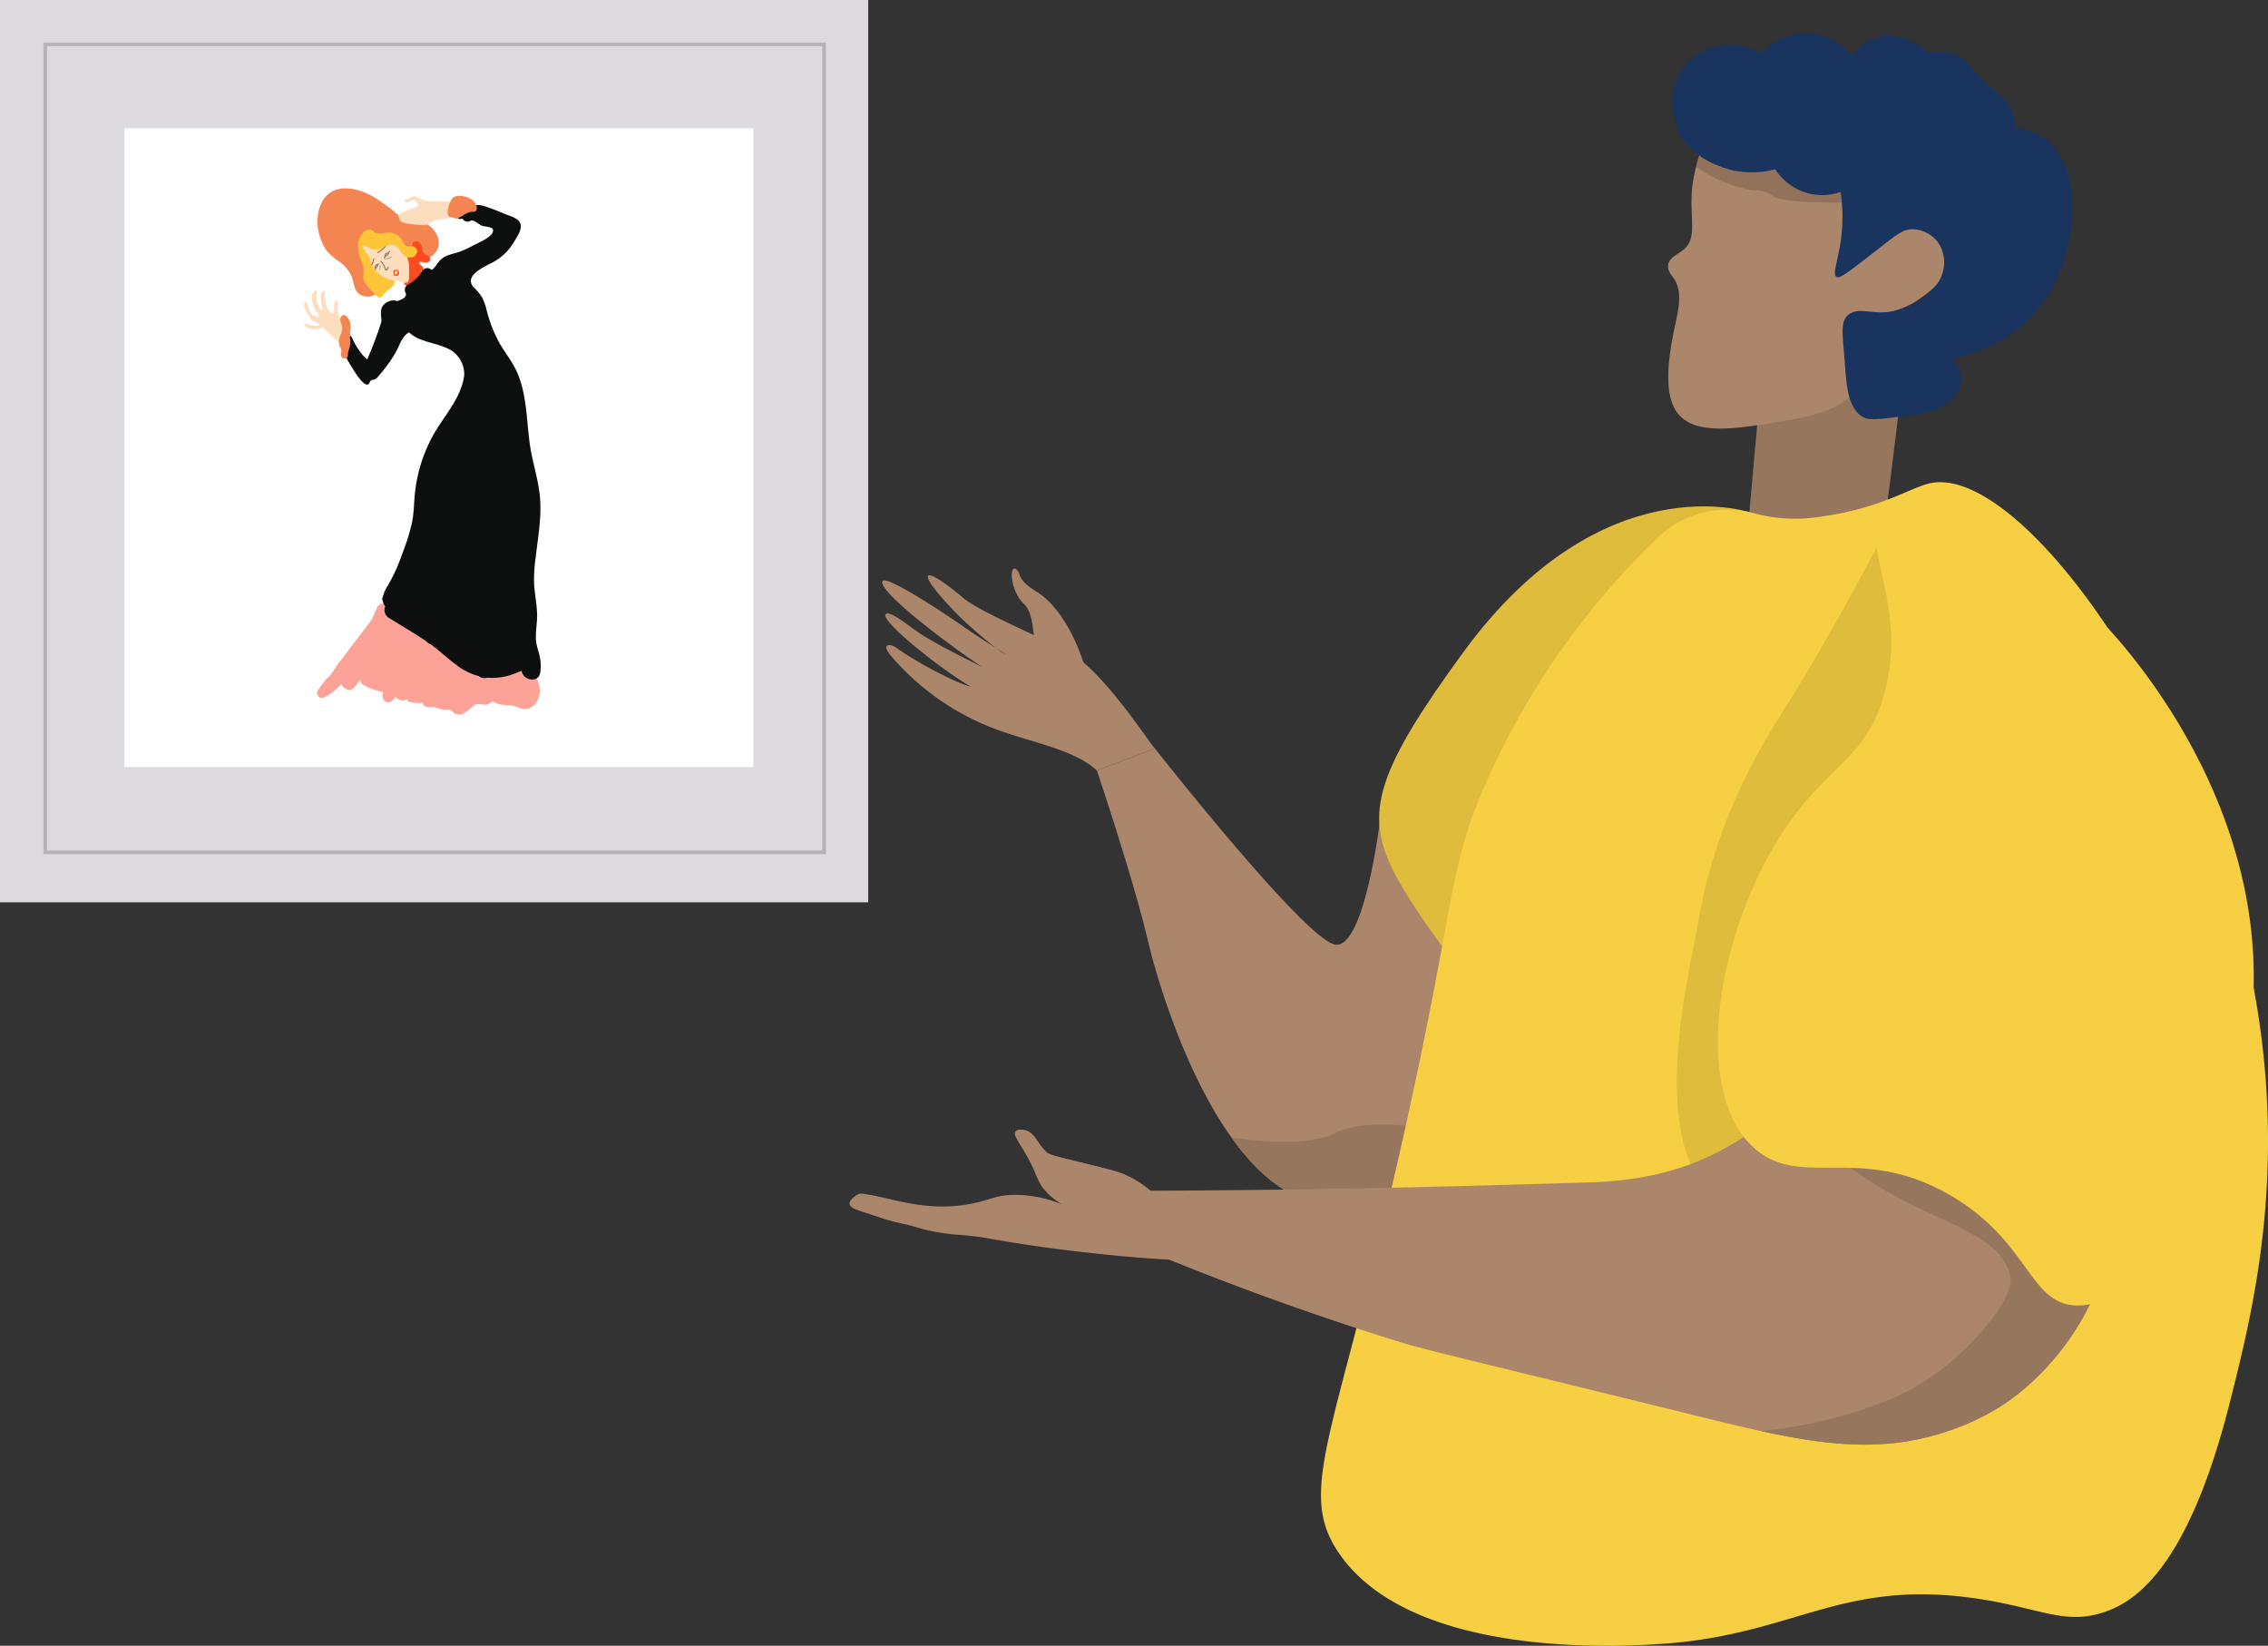 <svg xmlns="http://www.w3.org/2000/svg" width="528" height="383.066" viewBox="0 0 528 383.066"><rect x="0" y="0" width="528" height="383.066" fill="#333333" stroke="none"/><defs><style>.a,.c{fill:#ab866a;}.a,.g,.v{fill-rule:evenodd;}.b,.g{fill:#96765d;}.d{opacity:0.15;}.e{fill:#e0bc3d;}.f{fill:#19345f;}.h{fill:#f7cf43;}.i,.k,.u{fill:none;stroke-miterlimit:10;}.i{stroke:#e0bc3d;stroke-width:1.048px;}.j{fill:#dcdade;}.k{stroke:#8c8c8c;stroke-width:0.837px;opacity:0.5;}.l{fill:#fff;}.m{fill:#f48450;}.n{fill:#fd4a22;}.o{fill:#fec539;}.p{fill:#fcdebc;}.q{fill:#967d64;}.r{fill:#fcddbe;}.s{fill:#fa351b;opacity:0.46;}.t{fill:#0d0f0e;}.u{stroke:#0d0f0e;stroke-width:0.185px;}.v{fill:#ed612c;}</style></defs><g transform="translate(-542.303 -321.295)"><path class="a" d="M806.579,481.706v48.8a55.915,55.915,0,0,1-12.3,10.123c-7.04,4.263-16.565,7.745-27.085,5.275-7.347-1.717-13.727-7.514-19.079-15.015-10.552-14.754-17.163-36.1-19.432-45.75-3.436-14.555-11.9-39.676-11.9-39.676l13.512-5.139s35.184,44.806,42.039,45.665,10.444-29.53,10.444-29.53Z" transform="translate(80.882 55.179)"/><path class="b" d="M855.941,385.351c.221.445-4.038,33.442-4.038,33.442l-31.726.964,2.713-30.31S848.953,371.255,855.941,385.351Z" transform="translate(128.812 27.212)"/><path class="c" d="M808.938,389.253c-.91,4.708-2.74,14.251.967,18.949,3.982,5.054,13.583,3.523,21.526,2.255,9.106-1.462,17.983-2.877,21.367-9.957,2.981-6.252-.034-13.3-1.128-15.588a20.288,20.288,0,0,0,13.493-2.728c1.853-1.174,8.7-5.5,7.552-11.085-.864-4.18-5.848-7.2-9.8-6.747-1.313.151-2.255.657-5.468,2.889-2.487,1.75-5.548,4-8.991,6.747,3.119-7.057,3.407-11.8,2.889-14.839a10.055,10.055,0,0,0-1.6-4.11c-2.555-3.684-5.607-2.43-16.865-8.036-7.956-3.947-10.154-6.422-13.182-5.294-3.315,1.231-4.754,5.721-5.548,9.071-.149.609-.277,1.185-.391,1.692-1.9,8.714,1.254,14.274-2.406,17.509-1.393,1.222-3.489,1.866-3.7,3.685-.151,1.323.783,2.359,1.278,3.062C811.367,380.158,809.743,385.119,808.938,389.253Z" transform="translate(123.002 9.336)"/><path class="d" d="M812.091,350.78a32.042,32.042,0,0,0,13.585,5.537s1.922-.473,4.661,1.45c1.819,1.278,12.227,1.428,18.949,1.382a10.055,10.055,0,0,0-1.6-4.11c-2.555-3.684-5.607-2.43-16.865-8.036-7.956-3.947-10.154-6.422-13.182-5.294C814.324,342.94,812.886,347.43,812.091,350.78Z" transform="translate(125.063 9.336)"/><path class="e" d="M847.87,403.175s-34.326-11.466-66.493,32.462c-19.815,27.06-22.574,36.595-17.437,48.794s25.039,35.952,25.039,35.952S861.353,422.436,847.87,403.175Z" transform="translate(101.697 37.331)"/><path class="f" d="M873.2,402.242a6.514,6.514,0,0,1,2.409,4.336c.183,2.514-1.5,4.329-2.249,5.14-2.627,2.839-6.135,3.338-12.689,4.177-4.4.563-6.633.828-8.032,0-3.428-2.027-3.8-7.25-4.177-12.53-.448-6.282-1.147-9.376.643-11.084,2.422-2.31,5.949.088,10.983-1.08,4.774-1.108,10.4-4.664,11.345-9.682a8.208,8.208,0,0,0-1.285-6.265,7.6,7.6,0,0,0-5.783-3.052c-2.282-.053-3.693,1.12-8.834,5.14-7.065,5.523-8.322,6.375-9,5.943-1.074-.688.492-3.886,1.125-9.478a40.457,40.457,0,0,0-.161-10.28,13.135,13.135,0,0,1-7.551.322,13.413,13.413,0,0,1-7.71-5.623,20.549,20.549,0,0,1-12.369-.482c-2.017-.743-7.988-2.946-10.441-9.156C807.731,344.3,807.6,337.8,812,333.332a14.3,14.3,0,0,1,17.027-2.089,14.244,14.244,0,0,1,9.96-4.659,14.524,14.524,0,0,1,11.245,5.3,10.566,10.566,0,0,1,3.694-3.374,10.811,10.811,0,0,1,6.747-1.125,11.758,11.758,0,0,1,6.907,3.7c2.568-.318,6.042-.284,8.836,1.767,1.124.825.978,1.125,3.051,3.374,3.794,4.11,5.414,4.331,7.068,7.068a13.161,13.161,0,0,1,1.766,5.3,14.872,14.872,0,0,1,7.551,3.213c4.82,4.047,5.216,10.295,5.461,14.135.1,1.6.915,19-12.85,29.718A33.914,33.914,0,0,1,873.2,402.242Z" transform="translate(123.322 2.45)"/><path class="g" d="M789.584,502.136,784.355,512.9c-7.04,4.263-16.565,7.745-27.085,5.275-7.347-1.717-13.727-7.514-19.079-15.015,6.962,1,18.189,1.933,24.109-1.027C771.288,497.643,789.584,502.136,789.584,502.136Z" transform="translate(90.806 82.905)"/><path class="h" d="M966.612,502.263c12.6,49.539,3.338,86.321-2.567,109.783-9.829,39.045-22.334,46.465-28.891,48.794-9.769,3.469-15.52-1.1-31.459-3.21-28.879-3.823-39.955,7.215-66.768,10.271-4.773.543-61.61,6.428-80.251-20.544-10.912-15.787.682-29.205,17.975-111.068,9.162-43.368,8.029-49.641,16.051-68.053a181.115,181.115,0,0,1,40.125-57.356,23.413,23.413,0,0,1,22.646-5.6l.146.04a37.165,37.165,0,0,0,15.408.642c13.591-1.882,20.572-6.668,25.039-7.7C913.4,393.767,951.832,444.147,966.612,502.263Z" transform="translate(97.406 35.548)"/><path class="e" d="M856.545,407.039s-10.2,20.3-23.357,41.088c-14.631,23.113-17.733,39.8-19.659,50.718s-14.123,59.707,12.2,65.486,37.878-21.828,56.5-9.63,21.829-52,21.829-52S877.513,400.618,856.545,407.039Z" transform="translate(123.647 39.613)"/><path class="c" d="M677.442,527.949c.139.721,1.542,1.3,2.756,1.686,4.887,1.566,6.078,2.157,10.51,3.049,1.822.366,5.307,1.914,12.208,2.4,6.181.445,6.427.951,17.653,2.577,5.582.8,12.638,1.688,20.535,2.408,4.448.4,8.145.645,10.751.8C764,545.78,781.21,552.344,802.253,559c10.167,3.221,8.619,2.469,70.8,17.82,5.9,1.458,11.379,2.823,16.548,3.943,16.655,3.634,30.136,4.891,44.753-.414a54.712,54.712,0,0,0,12.208-6.09c14.264-9.769,26.748-29.17,24.386-48.479-4.218-34.539-53.956-52.36-64.845-43.327-2.561,2.132-2.315,5.231-4,10.031a33.25,33.25,0,0,1-3.7,7.3,46.382,46.382,0,0,1-15.414,14.125c-13.45,8.19-27.392,8.789-34.018,8.988-23.972.736-58.586,1.764-101.438,1.917a25.624,25.624,0,0,0-4.815-3.207c-2.04-1.042-3.574-1.472-9.31-2.883-8.9-2.208-9.447-2.208-10.429-3.22-1.872-1.887-2.393-4.294-4.815-4.815-.184-.031-1.611-.338-2.087.322-.6.812.705,2.346,2.409,5.305,2.806,4.907,2.422,6.289,4.815,8.819a15.656,15.656,0,0,0,3.681,2.9,28.875,28.875,0,0,0-10.429-2.254c-5.168-.123-6.181,1.319-11.871,2.254-10.612,1.718-18.261-1.93-24.509-2.539C679.235,525.4,677.274,526.983,677.442,527.949Z" transform="translate(62.641 73.627)"/><path class="i" d="M824.464,472.28" transform="translate(130.799 69.991)"/><path class="b" d="M822.4,580.763c16.655,3.634,30.136,4.891,44.753-.414a54.712,54.712,0,0,0,12.208-6.09c14.264-9.769,26.748-29.17,24.386-48.479-4.218-34.539-53.956-52.36-64.845-43.327-2.561,2.132-12.032,15.666-13.719,20.466a105.091,105.091,0,0,0,24.876,21.1c14.494,8.666,28.926,11.2,30.49,21.179.8,5.046-12.292,21.7-27.844,28.092A107.852,107.852,0,0,1,822.4,580.763Z" transform="translate(129.841 73.627)"/><path class="h" d="M854.171,403.958c7.369-6.374,32.554,6.667,50.077,23.755,2.154,2.1,45.954,46.216,34.026,103.364-5.68,27.213-24.065,57.705-39.8,56.5-10.539-.811-10.62-15.122-28.891-25.681-21.447-12.393-35.345-.77-46.225-11.556-14.047-13.927-7.6-49.9,7.063-72.546,10.349-15.981,19.322-16.887,23.754-32.1C860.344,424.495,847.819,409.454,854.171,403.958Z" transform="translate(126.663 37.557)"/><g transform="translate(747.704 453.617)"><path class="a" d="M746.116,453.1c-1.234-1.162-12.268-18.482-20.33-22.6s-20.513-9.27-24.267-12.427c-9.75-8.2-11.543-6.7-1.894,3.3,3.126,3.242,9.886,8.982,11.593,9.721.827.357-4.312-2.609-9.687-6.372-5.714-4-17.927-11.886-18.794-10.608-1.68,2.479,20.417,18.508,23.473,20.144,0,0-10.063-4.869-14.194-7.549-3.505-2.273-7.242-5.592-8.493-4.934-1.971,1.038,12.066,12.453,19.537,16.819.013.372-8.964-3.2-17.44-9.134-.852-.6-3.464-.989-1.06,1.941a59.253,59.253,0,0,0,22.293,16.329c9.087,3.8,20.2,5.269,25.753,10.5Z" transform="translate(-682.646 -411.207)"/><path class="a" d="M719.9,433.547s-3.495-11.928-10.917-16.453c-4.411-2.691-3.716-4.13-4.354-4.877-2.121-2.473-1.945,4.683,1.481,7.783,2.784,2.519,1.887,10.145,3.286,12.358s6.255,7.125,8.11,6.722S719.9,433.547,719.9,433.547Z" transform="translate(-673.097 -411.706)"/></g><g transform="translate(542.303 321.295)"><rect class="j" width="202.122" height="210.018"/><rect class="k" width="181.313" height="188.057" transform="translate(10.531 10.329)"/><rect class="l" width="146.435" height="148.705" transform="translate(28.963 29.839)"/><path class="m" d="M620.557,362.01a5.412,5.412,0,0,0-1.3-1.712c-1.607-1.414-3.428-1.276-5.389-1.721a8.239,8.239,0,0,1-3.22-1.945c-1.076-.877-2.233-1.661-3.357-2.476-3.785-2.749-10.545-4.942-13.418.193a10.428,10.428,0,0,0-.64,7.654,11.681,11.681,0,0,0,1.755,3.816,13.918,13.918,0,0,0,3.1,2.612,8.787,8.787,0,0,1,2.567,3.125c.568,1.136.542,2.615,1.257,3.643,1.251,1.8,4.533,1.673,5.294-.479.574-1.62.214-4.691-2.165-4.224-.315.061-.417.182-.625.037-.145-.1-.186-.539-.225-.735a1.368,1.368,0,0,0,.906-.435,3.82,3.82,0,0,0,.925-1.515,1.851,1.851,0,0,0,.222-.4,5.015,5.015,0,0,0,.24-2.855,1.408,1.408,0,0,0-.076-.5l.124-.075.663.1a1.7,1.7,0,0,0,1.922-1.2,12.136,12.136,0,0,1,1.339,1.8c1.007,1.651,2.356,3.682,4.578,3.274a2.682,2.682,0,0,0,.947-.082c.038-.01.073-.026.111-.038.4-.127,1.032.035,1.475-.05a4.76,4.76,0,0,0,1.506-.563A3.86,3.86,0,0,0,620.557,362.01Z" transform="translate(-518.894 -307.409)"/><path class="n" d="M612.485,363.319c-.262-.331-.686-.407-1.016-.641-.565-.4-.613-1.068-.768-1.685s-.479-1.316-1.207-1.344a.906.906,0,0,0-.7.255.931.931,0,0,0-.162.313,2.516,2.516,0,0,1-.621,1.014.137.137,0,0,0-.007.182.5.5,0,0,0,.155.41,2.1,2.1,0,0,1,.19.221c0,.022.006.044.007.066a1.271,1.271,0,0,0-.255.438,2.237,2.237,0,0,0-.1.539,3.447,3.447,0,0,1-.5.544c-.192.167-.3.215-.367.443a2.328,2.328,0,0,0-.081.509,5.231,5.231,0,0,0-.17,2.146c-.061.865-.114,1.73-.173,2.595-.1-.013-.209.107-.139.2l.113.184c0,.034.091.143.243.212,1.611,1.061,2.984-1.648,3.662-2.684.389-.594.828-1.322.123-1.857-.061-.047-.24-.126-.4-.23a2.44,2.44,0,0,1-.236-.484.691.691,0,0,1,.247-.2c.149-.081.711.1.888.117a2.929,2.929,0,0,0,.61.006.49.49,0,0,0,.338-.075l.018,0A.724.724,0,0,0,612.485,363.319Zm-3.169-1.794a1.539,1.539,0,0,0,.132-.176,8.479,8.479,0,0,1,.315.837C609.615,361.96,609.476,361.74,609.317,361.525Zm1.172,5.371c.01-.047.022-.094.029-.141.091-.195.182-.383.274-.556v-.006A1.42,1.42,0,0,1,610.489,366.9Z" transform="translate(-512.522 -303.516)"/><path class="o" d="M613.053,362.822a1.6,1.6,0,0,0-.9-1.111,4.445,4.445,0,0,0-1.245.035c-.1-.015-.193-.029-.288-.039a1.684,1.684,0,0,1-.3-.222,5.312,5.312,0,0,1-.755-1.123,3.613,3.613,0,0,0-3.179-1.875c-.962.022-1.863.495-2.836.148-.588-.211-.962-.806-1.623-.824-1.374-.038-2.153,1.683-2.585,2.706a.555.555,0,0,0-.018.4,6.157,6.157,0,0,0,.408,3.328,25.671,25.671,0,0,1,.909,2.776.774.774,0,0,0-.08.585c.126.54-.148.991-.078,1.521a3.533,3.533,0,0,0,.694,1.448,23.406,23.406,0,0,0,2.558,2.776.819.819,0,0,0,1.275-.164c.55-.97,1.68-1.446,2.432-2.244a.794.794,0,0,0,.221-.458.542.542,0,0,0-.228-.9,7.638,7.638,0,0,1-2.785-1.166,8.841,8.841,0,0,1-1.974-2.895c-.465-.872-.9-1.764-1.292-2.671-.044-.1-.086-.208-.129-.312a6.364,6.364,0,0,0,1.089.138.577.577,0,0,0,.325.018l.117.006a.518.518,0,0,0,.176.092.744.744,0,0,0,.486.366.615.615,0,0,0,.546-.119.456.456,0,0,0,.064-.015.555.555,0,0,0,.719.029,1.5,1.5,0,0,0,.518-.2.5.5,0,0,0,.3-.048.737.737,0,0,0,.888-.381.541.541,0,0,0,.446-.236,2.181,2.181,0,0,0,.158-.256,1.255,1.255,0,0,0,.464.455,4.844,4.844,0,0,0,2.081,1.557c.68.252,2.106.574,2.765.114a.966.966,0,0,0,.388-.634A.506.506,0,0,0,613.053,362.822Z" transform="translate(-515.91 -304.368)"/><path class="p" d="M610.82,366.548a14.362,14.362,0,0,0-.057-1.96,3.063,3.063,0,0,0-.407-1.313c-.325-.47-.9-.662-1.247-1.14-.555-.776-.91-1.72-1.969-1.888a3.232,3.232,0,0,0-2.065.577.866.866,0,0,0-.748.331l-.017.023a3.022,3.022,0,0,1-.413.114,3.942,3.942,0,0,1-2.558-.422,2.053,2.053,0,0,0-1.2-.445l-.01-.007c-.091-.07-.24.047-.2.152a5.1,5.1,0,0,0,.726,1.187.144.144,0,0,0,.075.1,8.881,8.881,0,0,1,.809,1.155,15.551,15.551,0,0,1,.568,1.787,4.492,4.492,0,0,0,.717,1.137,5.28,5.28,0,0,0,2.5,1.948c1.279.4,2.6.713,3.893,1.058.713.189,1.364.265,1.541-.6A9.117,9.117,0,0,0,610.82,366.548Z" transform="translate(-515.591 -303.25)"/><path class="q" d="M604.585,364.165a1.637,1.637,0,0,0-.307.492c-.029.064-.083.164-.141.117l-.047-.119v0h0a3.96,3.96,0,0,0-1.1-1.866c-.139-.105-.275.129-.138.233a3.494,3.494,0,0,1,.954,1.641.145.145,0,0,0,.031.085c.029.037.028.11.048.154a.291.291,0,0,0,.1.122.329.329,0,0,0,.321.01.486.486,0,0,0,.227-.266,1.217,1.217,0,0,1,.25-.407C604.9,364.23,604.706,364.04,604.585,364.165Z" transform="translate(-514.262 -302.075)"/><path class="q" d="M604.638,361.237a1.553,1.553,0,0,1-.563.389.931.931,0,0,0-.385.179.784.784,0,0,0-.138.4,3.871,3.871,0,0,1-.2.638c-.064.162.2.233.26.073.039-.1.073-.2.105-.3a1.654,1.654,0,0,0,.858-.809.136.136,0,0,0-.019-.149,1.9,1.9,0,0,0,.269-.231C604.951,361.3,604.76,361.111,604.638,361.237Zm-.823,1.032a.4.4,0,0,1,.287-.367c.05-.018.1-.04.145-.06A1.382,1.382,0,0,1,603.816,362.269Z" transform="translate(-514.005 -302.799)"/><path class="q" d="M604.067,360.456a7.41,7.41,0,0,1-1.7,1.4.135.135,0,0,0,.136.233,7.667,7.667,0,0,0,1.755-1.443C604.374,360.519,604.184,360.328,604.067,360.456Z" transform="translate(-514.489 -303.161)"/><path class="q" d="M601.822,362.5a5.431,5.431,0,0,1-.463,1.313c-.078.155.157.291.234.136a5.763,5.763,0,0,0,.489-1.377C602.12,362.4,601.859,362.332,601.822,362.5Z" transform="translate(-514.933 -302.238)"/><path class="q" d="M602.791,363.191a1.424,1.424,0,0,0-.8.487.717.717,0,0,0-.126.4c0,.168.113.315.1.483s.253.173.271,0a.54.54,0,0,0-.015-.181,1.6,1.6,0,0,0,.521-.689.113.113,0,0,0-.1-.158c.075-.028.151-.054.224-.079C603.028,363.4,602.958,363.137,602.791,363.191Zm-.316.426a1.288,1.288,0,0,1-.328.47.354.354,0,0,1,.038-.211.676.676,0,0,1,.3-.278Z" transform="translate(-514.693 -301.877)"/><path class="q" d="M604.986,362.111a2.045,2.045,0,0,1-1.376.427c-.088,0-.086.132,0,.136a2.186,2.186,0,0,0,1.471-.468C605.15,362.153,605.055,362.058,604.986,362.111Z" transform="translate(-513.913 -302.382)"/><path class="q" d="M602.861,363.527a.068.068,0,0,0-.13.037,1.2,1.2,0,0,1-.114.9c-.042.076.075.145.117.069A1.344,1.344,0,0,0,602.861,363.527Z" transform="translate(-514.347 -301.74)"/><path class="r" d="M599.472,380.1a10.229,10.229,0,0,0,.36-3.751c-.151-1.623-1.057-2.946-1.246-3.738s.151-2.8-.378-2.833-.643,1.851-.528,2.645-1.058.49-1.587-.831a6.437,6.437,0,0,1-.6-3.436c.189-.907-.982-.492-.944.641a28.756,28.756,0,0,0,.416,3.173c.075.528-.793-.038-1.095-1.171a6.122,6.122,0,0,1-.341-2.342c.076-.6.151-1.4-.227-.906s-1.057.982-.868,1.812a9.789,9.789,0,0,0,1.095,3.173c.454.416.793,1.133.416,1.209a2.674,2.674,0,0,1-2.077-1.587c-.3-.982-.566-2.3-.831-2.115a1.714,1.714,0,0,0-.113,1.926c.452.831,1.284,2.643,2.228,2.87s1.171.717.793.793a6.7,6.7,0,0,1-1.737,0c-.6-.076-1.674-.717-1.516-.151s1.215,1.057,2.386,1.057,2.039-.6,2.378-.038A49.323,49.323,0,0,0,599.472,380.1Z" transform="translate(-519.88 -299.926)"/><path class="r" d="M607.05,353.333a4.305,4.305,0,0,0,1.461-.454,1.322,1.322,0,0,1,1.444-.227,7.583,7.583,0,0,0,2.86.992c.766-.029,4.957.141,4.957.141s.624,2.918.312,3.455-3.4.6-3.852.85l-2.435,1.161s-5.114-.225-5.573-.934a4.621,4.621,0,0,1-.6-1.5,24.654,24.654,0,0,1,3.542-1.557c.624-.057,1.276-.482,1.1-.907s-.992-1.188-1.389-.906S607.091,354.3,607.05,353.333Z" transform="translate(-512.951 -306.822)"/><path class="s" d="M644.561,437.038c-.133-1.383-.959-2.721-.909-4.041q.024-.681.05-1.36a1.176,1.176,0,0,0-2.157-.666,1.053,1.053,0,0,0-.236-.007,1.14,1.14,0,0,0-1.8-.148c-.066.076-.127.159-.19.246a2.8,2.8,0,0,1-.979.9.45.45,0,0,0-.7.184l-.038.083a1.211,1.211,0,0,0-1.524.126l-.18.189a1.758,1.758,0,0,0-1.09.063,1.782,1.782,0,0,0-.35.18l1.084-1.2a.775.775,0,0,0,.164-.875q.872-1.087,1.68-2.228a.685.685,0,0,0-.208-1.019q.619-1.03,1.153-2.1a52.09,52.09,0,0,0,2.593-5.5c.066-.161-.2-.231-.26-.072-.24.6-.5,1.19-.758,1.778.012-.035.025-.069.037-.1.054-.167-.2-.234-.262-.072a28.289,28.289,0,0,1-2.987,5.908.812.812,0,0,0-.71.36,40.737,40.737,0,0,1-3.717,4.537,1.89,1.89,0,0,1-.359,1.063,6.9,6.9,0,0,1-.748.547,1.255,1.255,0,0,0-.215-.066,1.466,1.466,0,0,0,.13-.54.136.136,0,0,0-.2-.117l-.588.385a.958.958,0,0,1,.124-1.041c.107-.136-.083-.328-.192-.192a1.359,1.359,0,0,0-.288.623,2.575,2.575,0,0,0-.23-.969.94.94,0,0,1-.07-.212c.37.255.749.5,1.146.719a.135.135,0,0,0,.136-.234,13.743,13.743,0,0,1-1.693-1.115,3.605,3.605,0,0,0-.385-.42.952.952,0,0,0-1.051-.811,11.747,11.747,0,0,1-.859-.906c-.091-.105-.26.007-.227.132l.023.082a.11.11,0,0,0,0,.092c.01.028.025.066.042.108l.043.1c-.148.007-.313.018-.471.013a.518.518,0,0,0-.372-.174,3.9,3.9,0,0,0-.648-.931c-.113-.119-.274.032-.214.164.141.306.281.612.41.928-.034-.034-.066-.07-.1-.1-.13-.43-.32-.9-.836-.982-.114-.155-.225-.313-.329-.479a.136.136,0,0,0-.234.138l.047.351a2.009,2.009,0,0,0-1.095-.626.619.619,0,0,0-.533.138,4.633,4.633,0,0,0-1.256-1.149.49.49,0,0,0-.531-.249c-.11-.047-.221-.092-.334-.129l-.078-.029-.195-.881c.059-.255.113-.511.177-.764.326-1.294-1.588-2.213-2.226-.94l-.315.626c-.045.015-.091.031-.135.05a1.29,1.29,0,0,0-.227-.108.7.7,0,0,0-.225-.316.361.361,0,0,0-.375-.048,3.254,3.254,0,0,0-1.79-.833l-.227-.432a1,1,0,0,0,.323,0,.134.134,0,0,0,.081-.2.534.534,0,0,0-.484-.249l-.271-.152a.138.138,0,0,0-.227-.06.989.989,0,0,1-.509.326c-.023.009-.042.013-.064.02.135-.12.035-.32-.174-.546a.138.138,0,0,0-.187-.184,13.43,13.43,0,0,0-1.478-1.074,11.175,11.175,0,0,1-2.636-2.672,1.245,1.245,0,0,0-1.913-.246,1.551,1.551,0,0,0-.575.926,17.31,17.31,0,0,0-.871,1.993q-.283.461-.568.919-3.769,4.94-7.539,9.879c-.332.435-2.023,3.245-2.476,3.245a20.382,20.382,0,0,0-2.2,2.88,1.121,1.121,0,0,0,1.178,1.712,2.972,2.972,0,0,0,1.159-.515,18.048,18.048,0,0,0,3.3-2.8c-.487.518,1.194,1.594,1.649,1.559,1.121-.088,2.1-1.865,2.79-2.654-1.291,1.486,4.412,3.049,5.187,3.117a1.728,1.728,0,0,0,.239,1.989c.922.907,2.122.026,2.538-.907.736.786,2.106,1.3,2.961.323-1.088,1.245,2.91,1.178,3.387,1.051-.025.517.5.909,1.007,1s1.033-.016,1.55.023a18.466,18.466,0,0,1,2.112.622c.616.119,1.481-.173,2.026.165a3.333,3.333,0,0,1,.508.5,2.267,2.267,0,0,0,2.672,0c.821-.5,1.459-1.251,2.273-1.758a1.357,1.357,0,0,1,.508-.215c1.158-.174,2.077.584,3.151-.326a.837.837,0,0,1,.442-.259.738.738,0,0,1,.386.129c1.97,1.074,4.028.383,5.919,1.328a3.105,3.105,0,0,0,3.474-.717,4.862,4.862,0,0,0,1.249-3.479C644.577,437.25,644.571,437.144,644.561,437.038Zm-30.325-14.557-.009.025a1.23,1.23,0,0,0-.215-.082,1.553,1.553,0,0,0,.154-.11.97.97,0,0,0,.1.127A.119.119,0,0,0,614.236,422.482Zm7.549,5.218c-.094-.123-.186-.249-.272-.381a4.163,4.163,0,0,1,.629.625C622.028,427.859,621.908,427.777,621.785,427.7Zm2.05.922c-.057,0-.117.01-.177.018a.562.562,0,0,0-.457-.24.77.77,0,0,0-.626-.107l-.044-.015h0a.132.132,0,0,0,.07-.151l.657,0a1.565,1.565,0,0,1,.325.2,2.323,2.323,0,0,1,.284.236A.458.458,0,0,0,623.835,428.621Zm3.381,2.178c-.067-.224-.129-.449-.2-.672a.552.552,0,0,0-.522-.4l-.023,0-.018-.037.446,0,.443,1.106a.148.148,0,0,0,.036.051A.933.933,0,0,0,627.216,430.8Zm-.028-1.178c.155.162.316.319.48.473C627.487,430.064,627.317,429.848,627.188,429.621Zm.852,1.787a1.908,1.908,0,0,0-.572-.509.139.139,0,0,0,.121-.061l.312-.445a2.814,2.814,0,0,0,.164.487,4.155,4.155,0,0,0,.1.454A.686.686,0,0,0,628.04,431.408Zm.35-.458a2.207,2.207,0,0,1,.635.764A2.449,2.449,0,0,1,628.39,430.95Zm1.212,1.708c-.031-.054-.062-.107-.094-.16,0-.064,0-.13,0-.195.007-.035.019-.07.026-.105a2.269,2.269,0,0,1,.12.429A.133.133,0,0,0,629.6,432.658Zm1.057,1.057a1.079,1.079,0,0,0-.315.039l.4-.265A1.044,1.044,0,0,1,630.659,433.714Z" transform="translate(-518.927 -276.796)"/><path class="t" d="M641.744,455.637c-.279-2.138.268-4.337.208-6.5-.066-2.372-.559-4.689-.7-7.046a36.646,36.646,0,0,1,.388-6.314c.522-4.569,1.367-9.141.986-13.759-.34-4.114-1.707-8.02-2.315-12.09-.863-5.791-.661-11.711-3.046-17.16-1.08-2.418-2.731-4.416-4.05-6.688a32.6,32.6,0,0,1-3.027-7.751,14.36,14.36,0,0,0-1.052-2.956,12.824,12.824,0,0,0-1.976-2.364c-2.454-2.8,2.974-4.916,4.844-5.977a12.533,12.533,0,0,0,4.648-4.691c.733-1.221,2.245-3.294,1.062-4.7-.727-.862-2.219-1.219-3.223-1.641-1.487-.626-3-1.254-4.537-1.742a4.735,4.735,0,0,0-3.091-.161,5.092,5.092,0,0,0-1.521,1c-.1.044-.2.094-.3.149a1.3,1.3,0,0,0-.524.527,3.957,3.957,0,0,1-.827.486c-.338.142-.386.682-.044.782a.331.331,0,0,0,.277.113l.682-.064a1.291,1.291,0,0,0,1.8.495c.732-.419,1.913.776,2.577,1.083.539.25,2.394.3,2.634.824.716,1.557-3.373,3.2-4.313,3.7a27.8,27.8,0,0,1-3.167,1.5c-.975.373-2.005.563-2.98.921a4.858,4.858,0,0,0-2.173,1.578c-.224.278-1.342,2.021-1.649,1.778a1.377,1.377,0,0,0-2.125.274,8.773,8.773,0,0,1-3.4,3.236,1.378,1.378,0,0,0-.484,1.851c.544,1.045-1.087,1.654-2.024,1.948a1.244,1.244,0,0,0-.641-.171,3.121,3.121,0,0,0-2.772,1.49c-.5.9-.206,2.273-.167,3.394a87.163,87.163,0,0,1-3.264,8.7,1.216,1.216,0,0,0-.059.183c-.316-.315-.656-.622-.992-.96a18.01,18.01,0,0,1-2.636-4.3c-.363-.669-1.61-.408-1.513.41l.111.94a.881.881,0,0,0,.007.784l.025.054a.838.838,0,0,0,.083.143l.044.37a.709.709,0,0,0-.411.913,10.874,10.874,0,0,0,1.221,2.63c.436.681,3.6,6.372,4.584,4.451a2.6,2.6,0,0,1,.2-.429c.211-.278.623-.262.953-.375a2.313,2.313,0,0,0,.964-.808,34.364,34.364,0,0,0,4.13-5.736c.79-1.513,1.39-3.6,2.975-4.414,2.627,2.508,6.969,2.34,9.976,4.3a6.625,6.625,0,0,1,2.863,5.629,12.9,12.9,0,0,1-.315,1.651c-1.172,4.546-4.517,8.111-6.787,12.117a35.535,35.535,0,0,0-4.345,13.435c-.277,2.4-.227,4.822-.72,7.195a50.2,50.2,0,0,1-2.293,7.28,39.975,39.975,0,0,1-3.431,7.49,7.04,7.04,0,0,0-1,2.315,1.2,1.2,0,0,0-.028,1.216,2.534,2.534,0,0,0,.517,1.145,2.192,2.192,0,0,0,.893,2.693c2.882,1.783,5.809,3.51,8.631,5.386a2.543,2.543,0,0,0,1.074.746c2.3,1.679,4.334,3.681,6.671,5.314a14.04,14.04,0,0,0,4.492,2.08,2.1,2.1,0,0,0,2.043.362,12.485,12.485,0,0,0,1.9.039,13.7,13.7,0,0,0,4.563-1.039,14.144,14.144,0,0,0,1.433-.591c.094.224.2.483.208.49.594,1.846,3.826,2.264,4.175,0a10.165,10.165,0,0,0-.078-3.691C642.36,457.951,641.9,456.819,641.744,455.637Z" transform="translate(-516.91 -306.18)"/><path class="u" d="M616.129,362.827" transform="translate(-508.08 -302.043)"/><path class="m" d="M620,354.327a3,3,0,0,0-.717-.907c-1.153-.858-4-1.674-4.917-.067a6.594,6.594,0,0,0-.842,2.7c-.044.509.042,1.134.512,1.338a7.239,7.239,0,0,0,.787.136,4.546,4.546,0,0,0,.553.212,1.192,1.192,0,0,0,.66-.148c1.1-.493,2.034-1.456,3.316-1.43a1.166,1.166,0,0,0,.423-.032C620.542,355.855,620.374,355.016,620,354.327Z" transform="translate(-509.293 -306.861)"/><path class="m" d="M597.969,371.652a.774.774,0,0,0-1.235.146c-.457.679-.042,1.3.157,1.951a3.555,3.555,0,0,1-.239,2.173,3.6,3.6,0,0,0-.265,2.7,3.932,3.932,0,0,1,.36.723c.17.675-.4,1.55.359,2.012a.766.766,0,0,0,1.216-.65,2.452,2.452,0,0,1,.067-.8.747.747,0,0,0,.1-.361,7.218,7.218,0,0,0,.376-1.4,5.845,5.845,0,0,0-.089-1.488c.009-.028.017-.053.025-.082a1.914,1.914,0,0,0-.056-1.288,3.552,3.552,0,0,0,.184-.735A3.644,3.644,0,0,0,597.969,371.652Z" transform="translate(-517.315 -298.067)"/><path class="v" d="M606.148,364.558a1,1,0,0,0-.2-.262s.019-.019-.059-.1-.2,0-.318.057-.474-.037-.616.129a.747.747,0,0,0-.02.65,1.181,1.181,0,0,1-.019.476c-.028.1.1.072.148.035s.161.05.4.114a.638.638,0,0,0,.7-.354A.808.808,0,0,0,606.148,364.558Zm-.389.477c-.2.187-.433.353-.631.3a1.263,1.263,0,0,0,.091-.449c-.031-.111.013-.121.013-.121s.11-.07.12-.152a.72.72,0,0,0,.284-.123.38.38,0,0,1,.215-.094S605.961,364.849,605.759,365.035Z" transform="translate(-513.299 -301.426)"/></g></g></svg>